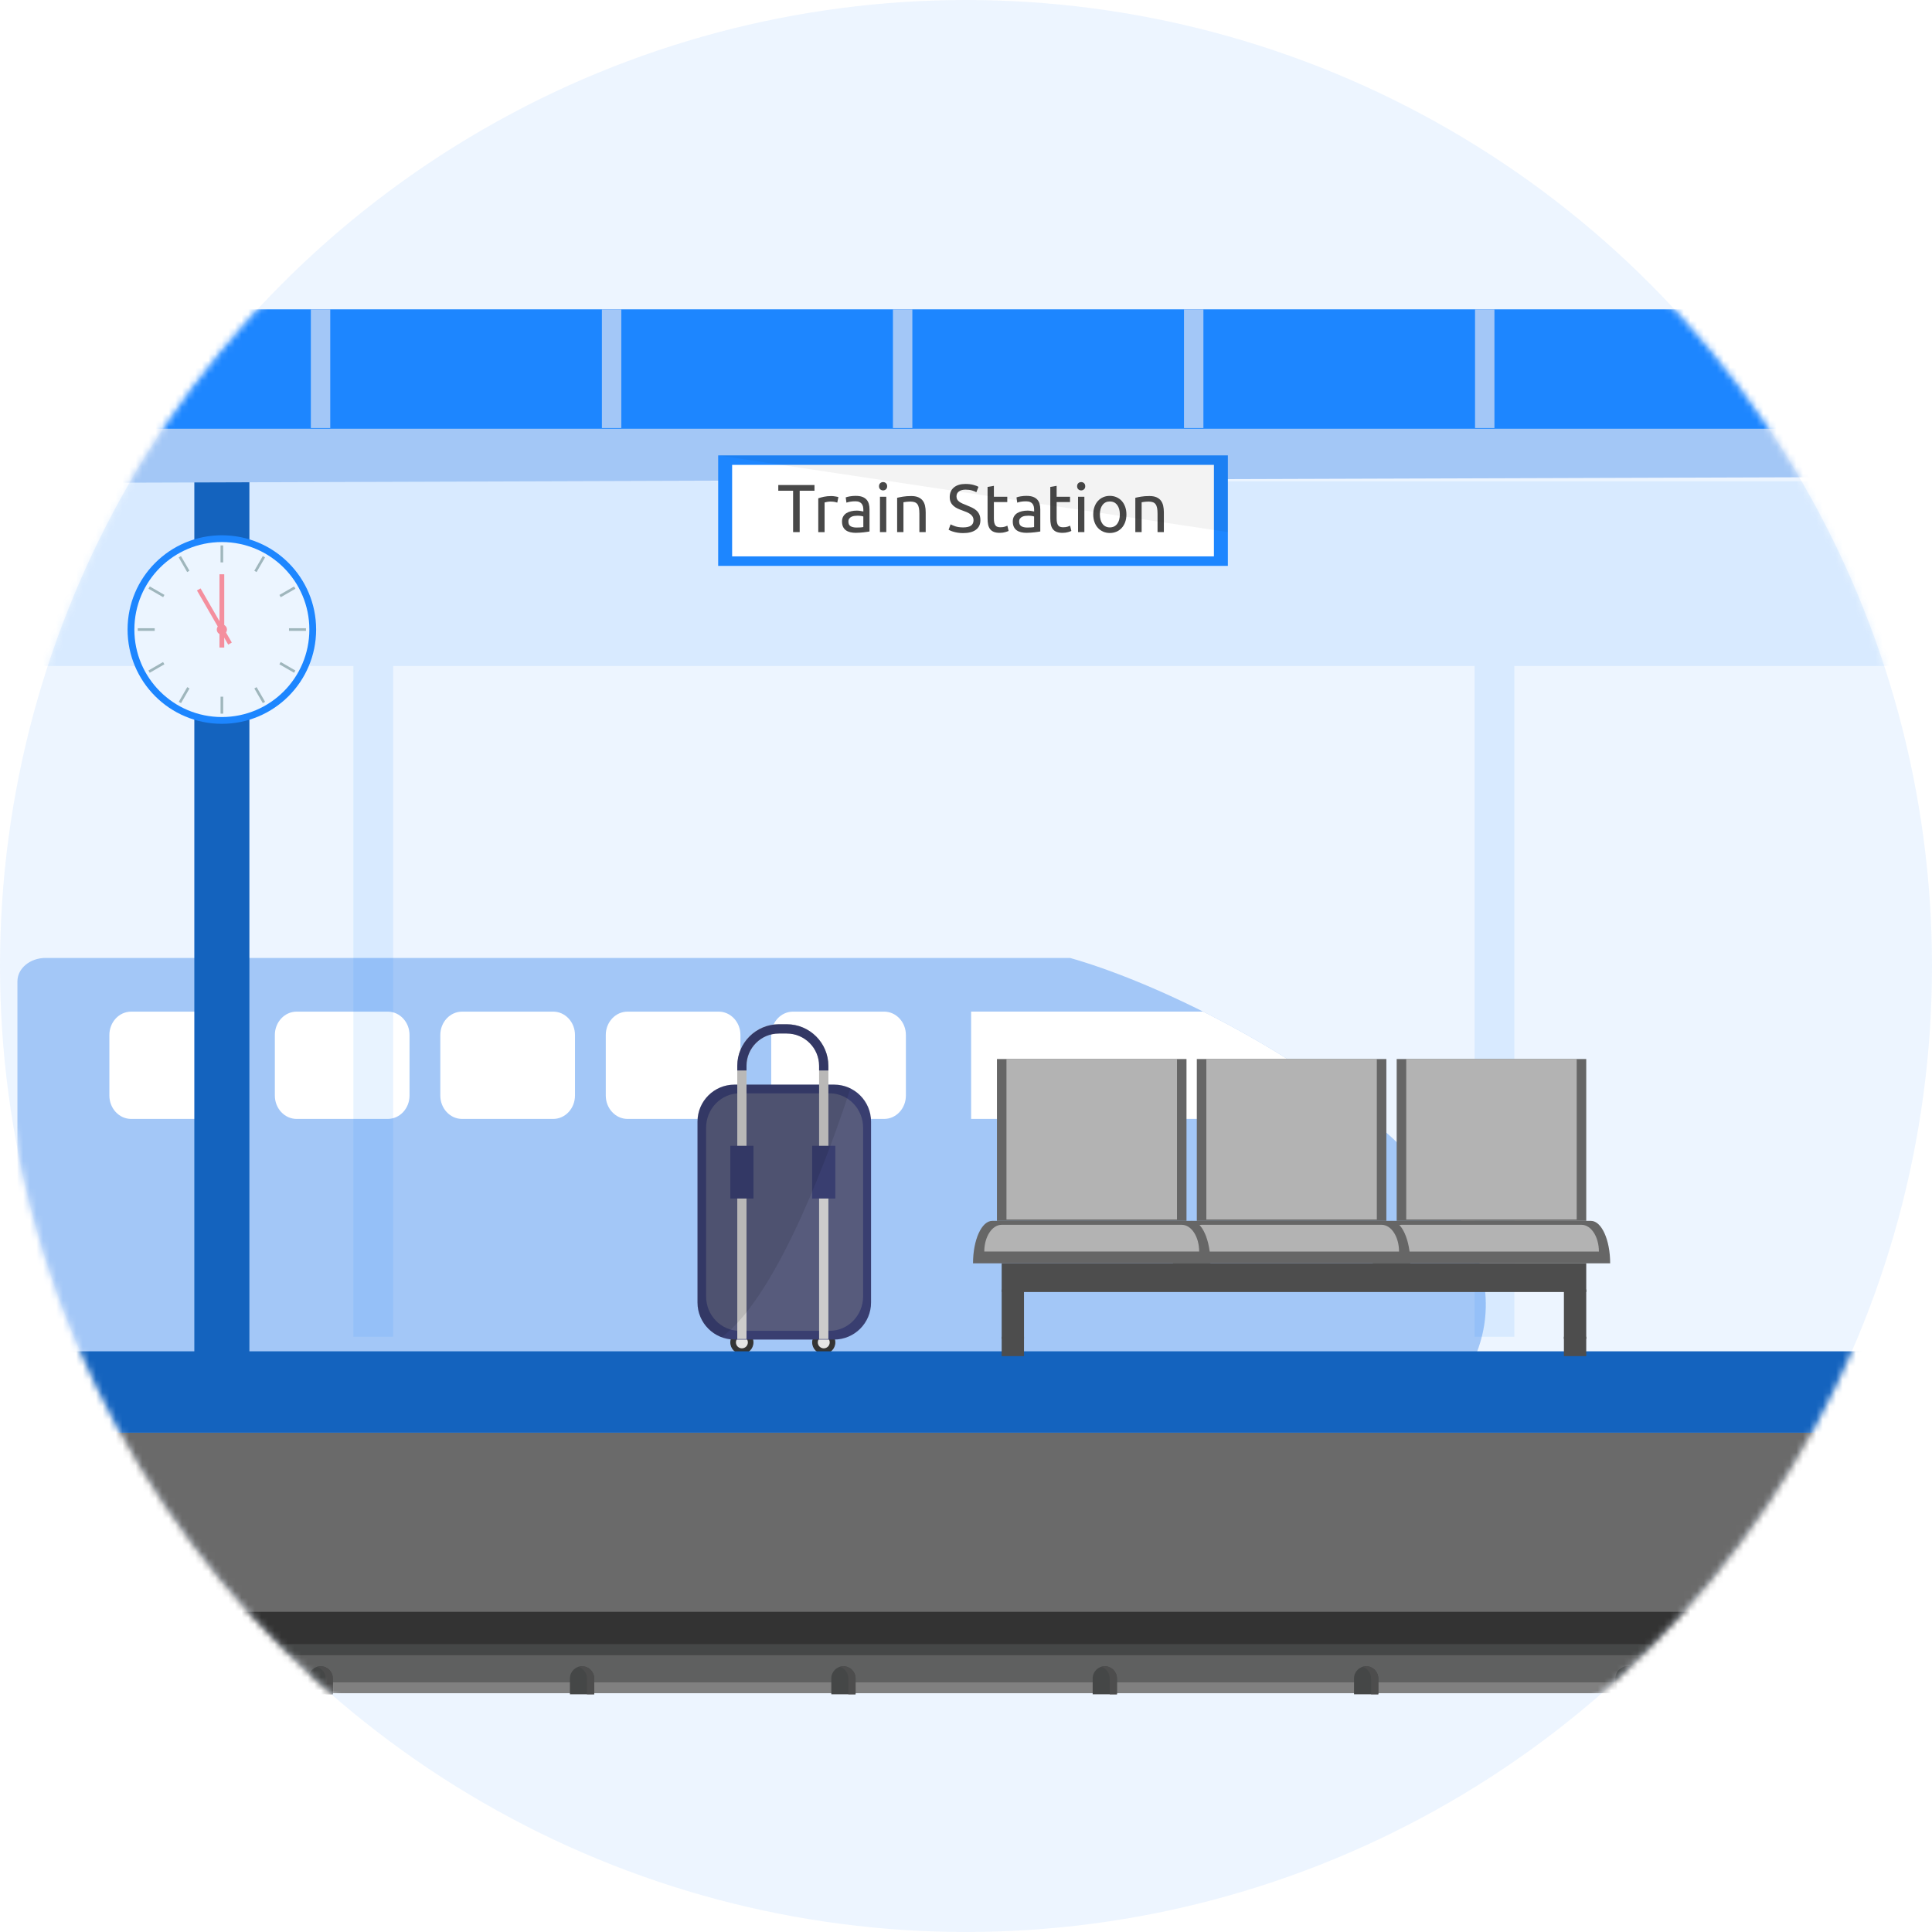 <svg width="292" height="292" viewBox="0 0 292 292" fill="none" xmlns="http://www.w3.org/2000/svg">
<circle cx="146" cy="146" r="146" fill="#1D86FF" fill-opacity="0.08"/>
<mask id="mask0_332_1219" style="mask-type:alpha" maskUnits="userSpaceOnUse" x="0" y="0" width="292" height="292">
<path d="M292 146C292 226.634 226.634 292 146 292C65.366 292 0 226.634 0 146C0 65.366 65.366 0 146 0C226.634 0 292 65.366 292 146Z" fill="#D9D9D9"/>
</mask>
<g mask="url(#mask0_332_1219)">
<path d="M219.267 211.123C217.968 212.749 217.362 214.657 215.012 214.657H6.89C4.54 214.657 2.635 213.076 2.635 211.123V148.316C2.635 146.363 4.54 144.782 6.89 144.782H161.722C185.372 151.429 242.052 182.617 219.267 211.123Z" fill="#A3C7F7"/>
<path d="M181.835 152.892H146.774V169.114H207.148C199.562 162.777 190.449 157.206 181.835 152.892Z" fill="white"/>
<path d="M136.915 165.58C136.915 167.533 135.44 169.114 133.621 169.114H119.858C118.04 169.114 116.564 167.53 116.564 165.58V156.43C116.564 154.477 118.04 152.896 119.858 152.896H133.621C135.44 152.896 136.915 154.477 136.915 156.43V165.58Z" fill="white"/>
<path d="M111.909 165.58C111.909 167.533 110.434 169.114 108.615 169.114H94.852C93.034 169.114 91.556 167.53 91.556 165.58V156.43C91.556 154.477 93.031 152.896 94.852 152.896H108.615C110.434 152.896 111.909 154.477 111.909 156.43V165.58Z" fill="white"/>
<path d="M86.901 165.58C86.901 167.533 85.426 169.114 83.605 169.114H69.842C68.023 169.114 66.548 167.53 66.548 165.58V156.43C66.548 154.477 68.023 152.896 69.842 152.896H83.605C85.423 152.896 86.901 154.477 86.901 156.43V165.58Z" fill="white"/>
<path d="M61.896 165.58C61.896 167.533 60.421 169.114 58.599 169.114H44.837C43.015 169.114 41.54 167.53 41.54 165.58V156.43C41.54 154.477 43.015 152.896 44.837 152.896H58.599C60.418 152.896 61.896 154.477 61.896 156.43V165.58Z" fill="white"/>
<path d="M36.888 165.58C36.888 167.533 35.412 169.114 33.591 169.114H19.828C18.009 169.114 16.531 167.53 16.531 165.58V156.43C16.531 154.477 18.006 152.896 19.828 152.896H33.591C35.41 152.896 36.888 154.477 36.888 156.43V165.58Z" fill="white"/>
<path opacity="0.1" d="M12.995 100.658H53.409V202.034H59.416V100.658H222.864V202.034H228.874V100.658H302.663V72.739H4.102V100.658H6.985" fill="#1D86FF"/>
<path d="M113.878 202.887C113.878 203.853 113.095 204.638 112.126 204.638C111.156 204.638 110.377 203.853 110.377 202.887C110.377 201.92 111.159 201.138 112.126 201.138C113.093 201.138 113.878 201.92 113.878 202.887Z" fill="#343433"/>
<path d="M113.031 202.887C113.031 203.387 112.628 203.786 112.128 203.786C111.628 203.786 111.229 203.384 111.229 202.887C111.229 202.389 111.634 201.984 112.128 201.984C112.623 201.984 113.031 202.387 113.031 202.887Z" fill="#E5E5E5"/>
<path d="M126.251 202.887C126.251 203.853 125.466 204.638 124.499 204.638C123.532 204.638 122.75 203.853 122.75 202.887C122.75 201.92 123.532 201.138 124.499 201.138C125.466 201.138 126.251 201.92 126.251 202.887Z" fill="#343433"/>
<path d="M125.402 202.887C125.402 203.387 124.999 203.786 124.502 203.786C124.005 203.786 123.6 203.384 123.6 202.887C123.6 202.389 124.005 201.984 124.502 201.984C124.999 201.984 125.402 202.387 125.402 202.887Z" fill="#E5E5E5"/>
<path d="M131.649 196.866C131.649 199.953 129.146 202.459 126.058 202.459H111.013C107.926 202.459 105.42 199.956 105.42 196.866V169.517C105.42 166.429 107.923 163.926 111.013 163.926H126.058C129.146 163.926 131.649 166.429 131.649 169.517V196.866Z" fill="#393E70"/>
<path d="M130.45 195.927C130.45 198.805 128.184 201.138 125.39 201.138H111.778C108.985 201.138 106.719 198.805 106.719 195.927V170.453C106.719 167.578 108.985 165.245 111.778 165.245H125.39C128.184 165.245 130.45 167.578 130.45 170.453V195.927Z" fill="#575B7C"/>
<path d="M125.198 202.384H123.798V161.096C123.798 158.397 121.605 156.204 118.906 156.204H117.719C115.02 156.204 112.827 158.4 112.827 161.096V202.384H111.43V161.096C111.43 157.626 114.252 154.804 117.722 154.804H118.909C122.379 154.804 125.201 157.626 125.201 161.096V202.384H125.198Z" fill="#CDCCCB"/>
<path d="M113.88 173.176H110.379V181.142H113.88V173.176Z" fill="#393E70"/>
<path d="M126.251 173.176H122.75V181.142H126.251V173.176Z" fill="#393E70"/>
<path d="M118.909 154.804H117.722C114.252 154.804 111.43 157.626 111.43 161.096V161.794H112.827V161.096C112.827 158.397 115.023 156.204 117.719 156.204H118.906C121.605 156.204 123.798 158.4 123.798 161.096V161.794H125.198V161.096C125.198 157.626 122.376 154.804 118.906 154.804H118.909Z" fill="#393E70"/>
<path opacity="0.1" d="M109.069 202.107C117.828 195.642 125.947 172.461 128.534 164.501C127.788 164.133 126.947 163.926 126.058 163.926H125.201V161.096C125.201 157.626 122.379 154.804 118.909 154.804H117.721C114.251 154.804 111.43 157.626 111.43 161.096V163.926H111.013C107.926 163.926 105.42 166.429 105.42 169.516V196.866C105.42 199.268 106.937 201.319 109.066 202.11L109.069 202.107ZM112.827 161.794V161.096C112.827 158.397 115.023 156.203 117.719 156.203H118.906C121.605 156.203 123.798 158.399 123.798 161.096V163.926H112.824V161.794H112.827Z" fill="black"/>
<path d="M302.663 216.539H2.461V254.27H302.663V216.539Z" fill="#6A6A6A"/>
<path d="M302.663 204.236H2.461V216.539H302.663V204.236Z" fill="#1463BE"/>
<path d="M154.766 194.887H151.391V202.369H154.766V194.887Z" fill="#4D4D4D"/>
<path d="M154.766 202.034H151.391V204.962H154.766V202.034Z" fill="#4D4D4D"/>
<path d="M239.742 194.887H236.367V202.369H239.742V194.887Z" fill="#4D4D4D"/>
<path d="M239.742 202.034H236.367V204.962H239.742V202.034Z" fill="#4D4D4D"/>
<path d="M239.742 160.059H211.094V184.522H239.742V160.059Z" fill="#666666"/>
<path d="M238.3 160.059H212.535V184.318H238.3V160.059Z" fill="#B3B3B3"/>
<path d="M240.46 184.523H210.379C208.778 184.523 207.479 187.395 207.479 190.937H243.358C243.358 187.395 242.058 184.523 240.458 184.523H240.46Z" fill="#666666"/>
<path d="M239.032 185.115H211.803C210.353 185.115 209.18 186.925 209.18 189.158H241.656C241.656 186.925 240.48 185.115 239.032 185.115Z" fill="#B3B3B3"/>
<path d="M209.533 160.059H180.885V184.523H209.533V160.059Z" fill="#666666"/>
<path d="M208.091 160.059H182.326V184.319H208.091V160.059Z" fill="#B3B3B3"/>
<path d="M210.251 184.523H180.17C178.569 184.523 177.27 187.395 177.27 190.937H213.151C213.151 187.395 211.855 184.523 210.251 184.523Z" fill="#666666"/>
<path d="M208.824 185.115H181.595C180.148 185.115 178.972 186.925 178.972 189.158H211.448C211.448 186.925 210.272 185.115 208.824 185.115Z" fill="#B3B3B3"/>
<path d="M179.326 160.059H150.678V184.522H179.326V160.059Z" fill="#666666"/>
<path d="M177.887 160.059H152.119V184.318H177.887V160.059Z" fill="#B3B3B3"/>
<path d="M180.044 184.522H149.963C148.362 184.522 147.062 187.394 147.062 190.937H182.944C182.944 187.394 181.648 184.522 180.044 184.522Z" fill="#666666"/>
<path d="M178.616 185.115H151.387C149.94 185.115 148.764 186.925 148.764 189.157H181.24C181.24 186.925 180.066 185.115 178.616 185.115Z" fill="#B3B3B3"/>
<path d="M239.742 190.937H151.391V195.273H239.742V190.937Z" fill="#4D4D4D"/>
<path d="M37.693 72.739H29.37V204.345H37.693V72.739Z" fill="#1463BE"/>
<path d="M302.663 72.032L4.102 73V55.922L302.663 54.955V72.032Z" fill="#A3C7F6"/>
<path d="M302.663 46.753H4.102V64.798H302.663V46.753Z" fill="#1D86FF"/>
<path d="M49.914 46.753H46.98V64.695H49.914V46.753Z" fill="#A3C7F7"/>
<path d="M93.903 46.753H90.97V64.695H93.903V46.753Z" fill="#A3C7F7"/>
<path d="M137.891 46.753H134.957V64.695H137.891V46.753Z" fill="#A3C7F7"/>
<path d="M181.881 46.753H178.947V64.695H181.881V46.753Z" fill="#A3C7F7"/>
<path d="M225.867 46.753H222.934V64.695H225.867V46.753Z" fill="#A3C7F7"/>
<path d="M277.284 46.753H274.351V64.695H277.284V46.753Z" fill="#A3C7F7"/>
<path d="M185.577 68.827H108.544V85.526H185.577V68.827Z" fill="#1D86FF"/>
<path d="M183.47 70.26H110.653V84.09H183.47V70.26Z" fill="white"/>
<path d="M123.1 73.306V74.169H120.862V80.422H119.868V74.169H117.63V73.306H123.103H123.1Z" fill="#484848"/>
<path d="M125.645 74.971C125.726 74.971 125.821 74.977 125.928 74.988C126.034 74.999 126.137 75.013 126.24 75.03C126.344 75.046 126.436 75.063 126.523 75.08C126.609 75.097 126.671 75.113 126.713 75.127L126.548 75.96C126.472 75.932 126.347 75.901 126.173 75.862C126 75.826 125.774 75.806 125.5 75.806C125.321 75.806 125.145 75.826 124.972 75.862C124.799 75.898 124.681 75.926 124.628 75.94V80.427H123.673V75.314C123.899 75.234 124.179 75.155 124.514 75.083C124.849 75.01 125.226 74.974 125.643 74.974L125.645 74.971Z" fill="#484848"/>
<path d="M129.365 74.948C129.747 74.948 130.071 74.999 130.334 75.097C130.597 75.197 130.809 75.337 130.971 75.518C131.133 75.7 131.248 75.915 131.315 76.164C131.385 76.415 131.418 76.689 131.418 76.991V80.327C131.334 80.341 131.22 80.36 131.074 80.382C130.926 80.408 130.762 80.43 130.577 80.45C130.393 80.469 130.192 80.489 129.976 80.505C129.761 80.522 129.546 80.531 129.334 80.531C129.032 80.531 128.755 80.5 128.501 80.438C128.247 80.377 128.029 80.279 127.845 80.145C127.66 80.011 127.515 79.835 127.414 79.617C127.311 79.399 127.261 79.134 127.261 78.826C127.261 78.519 127.319 78.279 127.44 78.066C127.56 77.854 127.722 77.684 127.928 77.552C128.135 77.424 128.373 77.326 128.647 77.265C128.92 77.203 129.208 77.172 129.51 77.172C129.605 77.172 129.705 77.178 129.809 77.189C129.912 77.2 130.01 77.214 130.102 77.231C130.194 77.248 130.275 77.265 130.342 77.276C130.409 77.29 130.46 77.301 130.485 77.306V77.038C130.485 76.882 130.468 76.725 130.435 76.572C130.401 76.418 130.34 76.281 130.25 76.161C130.161 76.041 130.041 75.946 129.887 75.873C129.733 75.801 129.532 75.764 129.286 75.764C128.971 75.764 128.697 75.787 128.459 75.831C128.225 75.876 128.046 75.924 127.931 75.971L127.82 75.18C127.942 75.124 128.149 75.071 128.437 75.021C128.725 74.971 129.035 74.943 129.37 74.943L129.365 74.948ZM129.446 79.732C129.672 79.732 129.873 79.726 130.046 79.715C130.219 79.704 130.365 79.687 130.482 79.659V78.066C130.412 78.033 130.303 78.002 130.15 77.98C129.996 77.955 129.809 77.944 129.591 77.944C129.448 77.944 129.295 77.955 129.133 77.974C128.971 77.994 128.825 78.038 128.691 78.103C128.557 78.167 128.445 78.256 128.359 78.371C128.269 78.483 128.225 78.634 128.225 78.818C128.225 79.162 128.334 79.399 128.554 79.53C128.772 79.665 129.071 79.732 129.448 79.732H129.446Z" fill="#484848"/>
<path d="M133.468 74.119C133.298 74.119 133.152 74.063 133.032 73.948C132.912 73.837 132.854 73.683 132.854 73.49C132.854 73.297 132.912 73.146 133.032 73.032C133.152 72.92 133.298 72.862 133.468 72.862C133.639 72.862 133.784 72.917 133.904 73.032C134.024 73.146 134.083 73.297 134.083 73.49C134.083 73.683 134.024 73.834 133.904 73.948C133.784 74.063 133.639 74.119 133.468 74.119ZM133.952 80.422H132.996V75.083H133.952V80.422Z" fill="#484848"/>
<path d="M135.595 75.236C135.813 75.18 136.103 75.125 136.466 75.063C136.829 75.002 137.246 74.971 137.718 74.971C138.143 74.971 138.495 75.03 138.777 75.15C139.056 75.27 139.283 75.438 139.45 75.653C139.618 75.868 139.735 76.128 139.805 76.427C139.875 76.728 139.908 77.061 139.908 77.421V80.419H138.953V77.625C138.953 77.295 138.931 77.016 138.886 76.784C138.841 76.552 138.768 76.362 138.665 76.22C138.562 76.077 138.425 75.971 138.254 75.907C138.084 75.843 137.872 75.809 137.617 75.809C137.514 75.809 137.408 75.812 137.299 75.82C137.19 75.826 137.084 75.837 136.986 75.845C136.885 75.856 136.799 75.868 136.718 75.882C136.64 75.896 136.584 75.907 136.547 75.912V80.419H135.592V75.234L135.595 75.236Z" fill="#484848"/>
<path d="M145.575 79.712C146.614 79.712 147.136 79.357 147.136 78.645C147.136 78.427 147.089 78.24 146.997 78.086C146.904 77.932 146.779 77.798 146.622 77.686C146.466 77.575 146.284 77.477 146.083 77.393C145.882 77.312 145.667 77.228 145.44 77.147C145.181 77.058 144.935 76.957 144.7 76.845C144.465 76.734 144.264 76.599 144.094 76.446C143.923 76.292 143.786 76.108 143.689 75.895C143.588 75.683 143.541 75.426 143.541 75.124C143.541 74.501 143.753 74.015 144.178 73.666C144.602 73.317 145.186 73.143 145.932 73.143C146.362 73.143 146.756 73.191 147.108 73.283C147.46 73.375 147.72 73.476 147.882 73.585L147.564 74.395C147.421 74.306 147.206 74.219 146.921 74.132C146.636 74.046 146.307 74.004 145.929 74.004C145.737 74.004 145.561 74.023 145.396 74.065C145.231 74.107 145.088 74.169 144.965 74.25C144.843 74.331 144.745 74.437 144.672 74.563C144.599 74.688 144.563 74.839 144.563 75.01C144.563 75.203 144.599 75.362 144.675 75.493C144.75 75.624 144.856 75.739 144.993 75.837C145.13 75.937 145.29 76.027 145.471 76.108C145.653 76.189 145.854 76.273 146.072 76.354C146.379 76.477 146.661 76.599 146.918 76.722C147.175 76.845 147.396 76.993 147.586 77.164C147.773 77.334 147.919 77.538 148.022 77.776C148.125 78.013 148.176 78.298 148.176 78.633C148.176 79.256 147.949 79.734 147.494 80.07C147.038 80.405 146.396 80.572 145.569 80.572C145.287 80.572 145.03 80.553 144.792 80.516C144.558 80.48 144.345 80.436 144.161 80.382C143.976 80.332 143.817 80.276 143.683 80.218C143.549 80.159 143.446 80.109 143.37 80.07L143.669 79.248C143.826 79.338 144.066 79.435 144.387 79.547C144.708 79.656 145.102 79.712 145.569 79.712H145.575Z" fill="#484848"/>
<path d="M150.215 75.082H152.238V75.884H150.215V78.349C150.215 78.617 150.235 78.838 150.277 79.011C150.319 79.184 150.38 79.321 150.461 79.421C150.542 79.522 150.646 79.592 150.768 79.631C150.891 79.673 151.037 79.692 151.199 79.692C151.486 79.692 151.718 79.659 151.892 79.595C152.065 79.53 152.188 79.483 152.255 79.455L152.439 80.246C152.344 80.293 152.177 80.355 151.936 80.424C151.696 80.497 151.422 80.533 151.115 80.533C150.752 80.533 150.453 80.486 150.218 80.394C149.981 80.302 149.791 80.162 149.648 79.977C149.506 79.793 149.402 79.564 149.346 79.296C149.288 79.025 149.26 78.712 149.26 78.357V73.593L150.215 73.429V75.082Z" fill="#484848"/>
<path d="M155.174 74.948C155.557 74.948 155.881 74.999 156.144 75.097C156.406 75.197 156.619 75.337 156.781 75.518C156.943 75.7 157.057 75.915 157.124 76.164C157.191 76.415 157.228 76.689 157.228 76.991V80.327C157.147 80.341 157.029 80.36 156.884 80.382C156.736 80.408 156.571 80.43 156.387 80.45C156.202 80.469 156.001 80.489 155.786 80.505C155.571 80.522 155.356 80.531 155.143 80.531C154.842 80.531 154.565 80.5 154.311 80.438C154.057 80.377 153.839 80.279 153.654 80.145C153.47 80.011 153.325 79.835 153.224 79.617C153.121 79.399 153.07 79.134 153.07 78.826C153.07 78.519 153.129 78.279 153.249 78.066C153.369 77.854 153.531 77.684 153.738 77.552C153.942 77.424 154.182 77.326 154.456 77.265C154.73 77.203 155.018 77.172 155.319 77.172C155.414 77.172 155.515 77.178 155.618 77.189C155.722 77.2 155.82 77.214 155.912 77.231C156.004 77.248 156.085 77.265 156.152 77.276C156.222 77.29 156.269 77.301 156.297 77.306V77.038C156.297 76.882 156.28 76.725 156.247 76.572C156.213 76.418 156.152 76.281 156.063 76.161C155.973 76.041 155.853 75.946 155.699 75.873C155.546 75.801 155.345 75.764 155.099 75.764C154.783 75.764 154.509 75.787 154.272 75.831C154.034 75.876 153.858 75.924 153.744 75.971L153.632 75.18C153.755 75.124 153.962 75.071 154.249 75.021C154.537 74.971 154.847 74.943 155.183 74.943L155.174 74.948ZM155.255 79.732C155.481 79.732 155.68 79.726 155.856 79.715C156.029 79.704 156.174 79.687 156.292 79.659V78.066C156.222 78.033 156.113 78.002 155.956 77.98C155.803 77.955 155.616 77.944 155.398 77.944C155.255 77.944 155.101 77.955 154.939 77.974C154.777 77.994 154.632 78.038 154.498 78.103C154.364 78.167 154.252 78.256 154.166 78.371C154.076 78.483 154.031 78.634 154.031 78.818C154.031 79.162 154.14 79.399 154.361 79.53C154.579 79.665 154.878 79.732 155.255 79.732Z" fill="#484848"/>
<path d="M159.7 75.082H161.722V75.884H159.7V78.349C159.7 78.617 159.719 78.838 159.761 79.011C159.803 79.184 159.864 79.321 159.945 79.421C160.026 79.522 160.13 79.592 160.253 79.631C160.376 79.673 160.521 79.692 160.683 79.692C160.971 79.692 161.203 79.659 161.376 79.595C161.549 79.53 161.672 79.483 161.739 79.455L161.923 80.246C161.828 80.293 161.661 80.355 161.421 80.424C161.18 80.497 160.906 80.533 160.599 80.533C160.236 80.533 159.937 80.486 159.7 80.394C159.465 80.302 159.275 80.162 159.13 79.977C158.987 79.793 158.884 79.564 158.828 79.296C158.769 79.025 158.741 78.712 158.741 78.357V73.593L159.697 73.429V75.082H159.7Z" fill="#484848"/>
<path d="M163.408 74.119C163.237 74.119 163.092 74.063 162.972 73.948C162.852 73.834 162.793 73.683 162.793 73.49C162.793 73.297 162.852 73.146 162.972 73.032C163.092 72.917 163.237 72.862 163.408 72.862C163.578 72.862 163.723 72.917 163.843 73.032C163.964 73.144 164.022 73.297 164.022 73.49C164.022 73.683 163.964 73.834 163.843 73.948C163.723 74.06 163.578 74.119 163.408 74.119ZM163.891 80.422H162.935V75.083H163.891V80.422Z" fill="#484848"/>
<path d="M170.245 77.751C170.245 78.175 170.183 78.558 170.06 78.902C169.937 79.245 169.764 79.539 169.541 79.785C169.317 80.031 169.052 80.221 168.744 80.355C168.437 80.489 168.102 80.556 167.739 80.556C167.375 80.556 167.04 80.489 166.733 80.355C166.425 80.221 166.16 80.031 165.936 79.785C165.713 79.539 165.54 79.245 165.417 78.902C165.294 78.561 165.232 78.175 165.232 77.751C165.232 77.326 165.294 76.952 165.417 76.605C165.54 76.259 165.713 75.963 165.936 75.717C166.16 75.471 166.425 75.281 166.733 75.147C167.04 75.013 167.375 74.946 167.739 74.946C168.102 74.946 168.437 75.013 168.744 75.147C169.052 75.281 169.317 75.471 169.541 75.717C169.764 75.963 169.935 76.259 170.06 76.605C170.183 76.952 170.245 77.332 170.245 77.751ZM169.25 77.751C169.25 77.147 169.116 76.672 168.845 76.317C168.574 75.965 168.208 75.789 167.741 75.789C167.275 75.789 166.909 75.965 166.638 76.317C166.367 76.669 166.233 77.147 166.233 77.751C166.233 78.354 166.367 78.832 166.638 79.184C166.909 79.536 167.278 79.712 167.741 79.712C168.205 79.712 168.574 79.536 168.845 79.184C169.116 78.832 169.25 78.354 169.25 77.751Z" fill="#484848"/>
<path d="M171.591 75.236C171.809 75.18 172.099 75.125 172.463 75.063C172.826 75.002 173.242 74.971 173.714 74.971C174.139 74.971 174.491 75.03 174.773 75.15C175.052 75.27 175.279 75.438 175.446 75.653C175.614 75.868 175.731 76.128 175.801 76.427C175.868 76.728 175.905 77.061 175.905 77.421V80.419H174.949V77.625C174.949 77.295 174.927 77.016 174.882 76.784C174.837 76.552 174.765 76.362 174.661 76.22C174.558 76.077 174.421 75.971 174.251 75.907C174.08 75.843 173.868 75.809 173.614 75.809C173.51 75.809 173.404 75.812 173.295 75.82C173.186 75.826 173.08 75.837 172.982 75.845C172.882 75.856 172.795 75.868 172.717 75.882C172.639 75.896 172.583 75.907 172.546 75.912V80.419H171.591V75.234V75.236Z" fill="#484848"/>
<path opacity="0.05" d="M185.58 80.422L108.544 68.827H185.58V80.422Z" fill="black"/>
<path d="M47.779 95.149C47.779 103.019 41.401 109.397 33.53 109.397C25.66 109.397 19.281 103.019 19.281 95.149C19.281 87.278 25.66 80.9 33.53 80.9C41.401 80.9 47.779 87.278 47.779 95.149Z" fill="#1D86FF"/>
<path d="M33.531 108.372C40.834 108.372 46.755 102.452 46.755 95.148C46.755 87.845 40.834 81.925 33.531 81.925C26.228 81.925 20.308 87.845 20.308 95.148C20.308 102.452 26.228 108.372 33.531 108.372Z" fill="#ECF5FF"/>
<path d="M34.301 95.148C34.301 95.573 33.958 95.917 33.533 95.917C33.108 95.917 32.765 95.573 32.765 95.148C32.765 94.724 33.108 94.38 33.533 94.38C33.958 94.38 34.301 94.724 34.301 95.148Z" fill="#F48F9E"/>
<path d="M33.729 82.436H33.332V84.999H33.729V82.436Z" fill="#9FB6BC"/>
<path d="M27.35 84.045L27.007 84.243L28.288 86.462L28.632 86.263L27.35 84.045Z" fill="#9FB6BC"/>
<path d="M22.638 88.634L22.439 88.977L24.658 90.258L24.857 89.914L22.638 88.634Z" fill="#9FB6BC"/>
<path d="M23.383 94.95H20.821V95.347H23.383V94.95Z" fill="#9FB6BC"/>
<path d="M24.646 100.058L22.428 101.339L22.626 101.682L24.845 100.401L24.646 100.058Z" fill="#9FB6BC"/>
<path d="M28.3 103.853L27.02 106.072L27.363 106.27L28.644 104.051L28.3 103.853Z" fill="#9FB6BC"/>
<path d="M33.732 105.296H33.335V107.858H33.732V105.296Z" fill="#9FB6BC"/>
<path d="M38.784 103.853L38.44 104.051L39.721 106.27L40.065 106.072L38.784 103.853Z" fill="#9FB6BC"/>
<path d="M42.425 100.055L42.227 100.399L44.444 101.681L44.643 101.338L42.425 100.055Z" fill="#9FB6BC"/>
<path d="M46.243 94.95H43.681V95.347H46.243V94.95Z" fill="#9FB6BC"/>
<path d="M44.45 88.639L42.23 89.919L42.429 90.263L44.648 88.982L44.45 88.639Z" fill="#9FB6BC"/>
<path d="M39.719 84.046L38.437 86.264L38.78 86.462L40.063 84.245L39.719 84.046Z" fill="#9FB6BC"/>
<path d="M33.894 86.795H33.17V97.867H33.894V86.795Z" fill="#F48F9E"/>
<path d="M30.312 88.927L29.768 89.241L34.491 97.428L35.035 97.114L30.312 88.927Z" fill="#F48F9E"/>
<path d="M302.663 246.888H2.461V254.27H302.663V246.888Z" fill="#5F6060"/>
<path d="M302.663 243.607H2.461V248.528H302.663V243.607Z" fill="#333333"/>
<path d="M302.663 248.528H2.461V250.168H302.663V248.528Z" fill="#454747"/>
<path d="M302.663 254.27H2.461V255.91H302.663V254.27Z" fill="#808080"/>
<path d="M10.796 256.076V253.671C10.796 252.657 9.975 251.835 8.964 251.835C7.952 251.835 7.131 252.657 7.131 253.671V256.076H10.796Z" fill="#454747"/>
<path d="M8.964 251.835C8.774 251.835 8.589 251.863 8.419 251.919C9.165 252.151 9.707 252.849 9.707 253.671V256.076H10.799V253.671C10.799 252.657 9.978 251.835 8.967 251.835H8.964Z" fill="#4D4D4D"/>
<path d="M50.299 256.076V253.671C50.299 252.657 49.478 251.835 48.467 251.835C47.455 251.835 46.634 252.657 46.634 253.671V256.076H50.299Z" fill="#454747"/>
<path d="M48.467 251.835C48.277 251.835 48.092 251.863 47.922 251.919C48.668 252.151 49.21 252.849 49.21 253.671V256.076H50.302V253.671C50.302 252.657 49.481 251.835 48.469 251.835H48.467Z" fill="#4D4D4D"/>
<path d="M89.802 256.076V253.671C89.802 252.657 88.981 251.835 87.969 251.835C86.958 251.835 86.137 252.657 86.137 253.671V256.076H89.802Z" fill="#454747"/>
<path d="M87.97 251.835C87.78 251.835 87.595 251.863 87.425 251.919C88.171 252.151 88.713 252.849 88.713 253.671V256.076H89.805V253.671C89.805 252.657 88.984 251.835 87.972 251.835H87.97Z" fill="#4D4D4D"/>
<path d="M129.308 256.076V253.671C129.308 252.657 128.487 251.835 127.475 251.835C126.464 251.835 125.643 252.657 125.643 253.671V256.076H129.308Z" fill="#454747"/>
<path d="M127.473 251.835C127.283 251.835 127.098 251.863 126.928 251.919C127.674 252.151 128.216 252.849 128.216 253.671V256.076H129.308V253.671C129.308 252.657 128.487 251.835 127.475 251.835H127.473Z" fill="#4D4D4D"/>
<path d="M168.81 256.076V253.671C168.81 252.657 167.989 251.835 166.977 251.835C165.966 251.835 165.145 252.657 165.145 253.671V256.076H168.81Z" fill="#454747"/>
<path d="M166.977 251.835C166.787 251.835 166.603 251.863 166.433 251.919C167.179 252.151 167.721 252.849 167.721 253.671V256.076H168.813V253.671C168.813 252.657 167.992 251.835 166.98 251.835H166.977Z" fill="#4D4D4D"/>
<path d="M208.313 256.076V253.671C208.313 252.657 207.492 251.835 206.48 251.835C205.469 251.835 204.647 252.657 204.647 253.671V256.076H208.313Z" fill="#454747"/>
<path d="M206.48 251.835C206.29 251.835 206.106 251.863 205.936 251.919C206.682 252.151 207.224 252.849 207.224 253.671V256.076H208.316V253.671C208.316 252.657 207.495 251.835 206.483 251.835H206.48Z" fill="#4D4D4D"/>
<path d="M247.816 256.076V253.671C247.816 252.657 246.995 251.835 245.983 251.835C244.972 251.835 244.15 252.657 244.15 253.671V256.076H247.816Z" fill="#454747"/>
<path d="M245.983 251.835C245.793 251.835 245.609 251.863 245.438 251.919C246.184 252.151 246.726 252.849 246.726 253.671V256.076H247.819V253.671C247.819 252.657 246.997 251.835 245.986 251.835H245.983Z" fill="#4D4D4D"/>
<path d="M287.319 256.076V253.671C287.319 252.657 286.498 251.835 285.486 251.835C284.475 251.835 283.653 252.657 283.653 253.671V256.076H287.319Z" fill="#454747"/>
<path d="M285.486 251.835C285.296 251.835 285.112 251.863 284.941 251.919C285.687 252.151 286.229 252.849 286.229 253.671V256.076H287.322V253.671C287.322 252.657 286.5 251.835 285.489 251.835H285.486Z" fill="#4D4D4D"/>
</g>
</svg>
